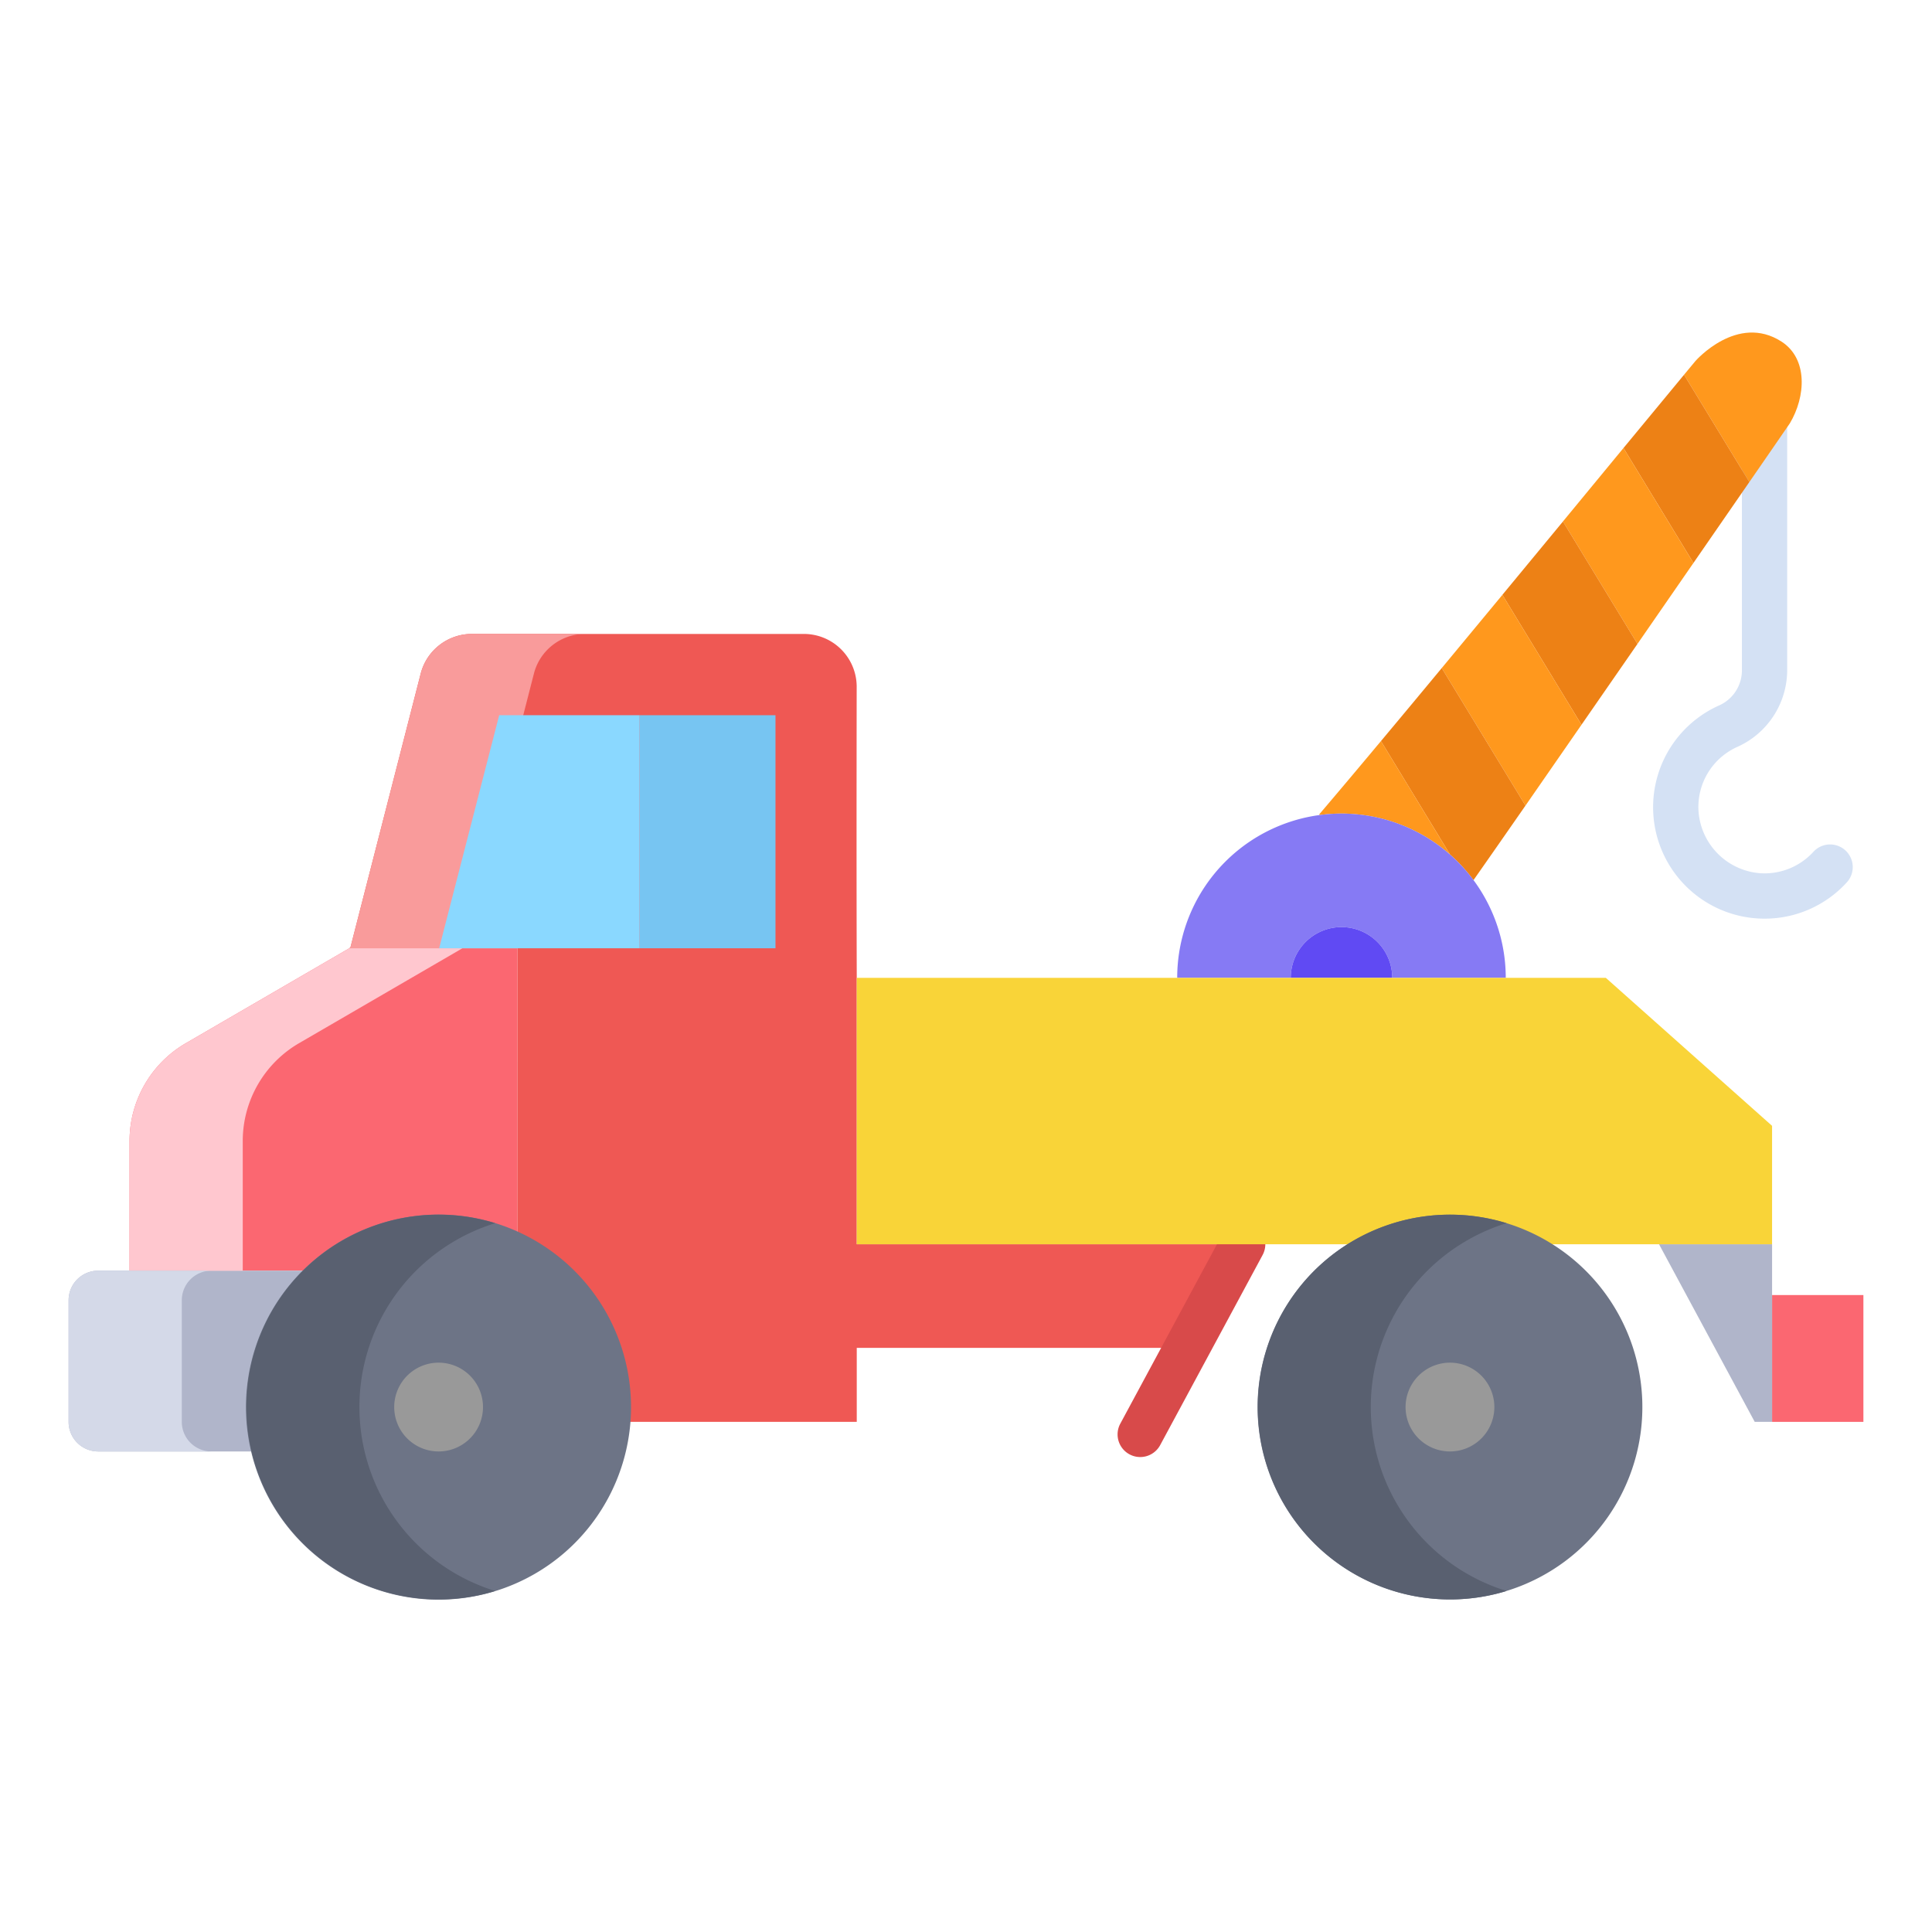 <svg id="Layer_1" height="512" viewBox="0 0 512 512" width="512" xmlns="http://www.w3.org/2000/svg" data-name="Layer 1"><path d="m467.622 243.454c-.623 0-1.246-.02-1.873-.059a29.538 29.538 0 0 1 -10.325-56.377 10.174 10.174 0 0 0 6.2-9.247v-64.755a6 6 0 1 1 12 0v64.755a22.324 22.324 0 0 1 -13.24 20.173 17.457 17.457 0 0 0 -10.26 17.07 17.727 17.727 0 0 0 16.37 16.4 17.509 17.509 0 0 0 14.05-5.648 6 6 0 1 1 8.847 8.107 29.417 29.417 0 0 1 -21.769 9.581z" fill="#d4e1f4"/><path d="m227.05 329.74v-70.6c-.08-23.97-.05-55.68-.02-77.13a14 14 0 0 0 -14-14.01h-87.98a13.994 13.994 0 0 0 -13.56 10.52l-18.63 72.6-.31.18h44.55l-.02 125.51h89.97v-19.61h87.39l.06.04h.01l14.81-27.5z" fill="#ef5854"/><path d="m116.38 251.3h-23.83l-43.29 25.15a30 30 0 0 0 -14.93 25.94v34.35h45.73l.11.11 56.93 1.5v-87.05z" fill="#fb6771"/><path d="m469.62 343.2h24.2v33.61h-24.2z" fill="#fb6771"/><path d="m439.66 329.74 25.36 47.07h4.6v-47.07z" fill="#b0b5ca"/><path d="m472.11 90.52c7.06 4.55 6.44 14.61 2.22 21.66-.04.06-1.76 2.57-4.71 6.84-1.65 2.39-3.69 5.34-6.02 8.72l-17.31-28.43q1.635-1.98 3.03-3.65s11.07-12.68 22.79-5.14z" fill="#ff981d"/><path d="m446.29 99.31 17.31 28.43c-4.15 6.01-9.24 13.38-14.82 21.45l-18.54-30.46c6.27-7.59 11.77-14.25 16.05-19.42z" fill="#ed8115"/><path d="m430.24 118.73 18.54 30.46c-4.69 6.8-9.73 14.08-14.83 21.45l-19.75-32.44v-.01c5.68-6.89 11.11-13.46 16.04-19.46z" fill="#ff981d"/><path d="m414.2 138.2 19.75 32.44c-4.97 7.19-10 14.46-14.84 21.43l-20.96-34.43v-.01c5.45-6.59 10.86-13.14 16.05-19.43z" fill="#ed8115"/><path d="m398.15 157.64 20.96 34.43c-5.3 7.67-10.37 14.97-14.84 21.42l-.01-.01-22.18-36.44c5.29-6.37 10.7-12.91 16.07-19.4z" fill="#ff981d"/><path d="m404.26 213.48.01.01c-5.84 8.4-10.68 15.35-13.77 19.74l-.01.01a43.193 43.193 0 0 0 -6.2-6.76l-18.32-30.09c5.12-6.12 10.55-12.64 16.11-19.35z" fill="#ed8115"/><path d="m365.97 196.39 18.32 30.09a43.615 43.615 0 0 0 -34.63-10.48l-.03-.21c4.81-5.65 10.36-12.24 16.34-19.4z" fill="#ff981d"/><path d="m80.06 336.74h-54.03a7.844 7.844 0 0 0 -7.85 7.85v32.22a7.842 7.842 0 0 0 7.85 7.84h53.59l.55-47.8z" fill="#b0b5ca"/><path d="m399.04 259.14h-30.08a13.45 13.45 0 0 0 -26.9 0h-30.09a43.535 43.535 0 0 1 87.07 0z" fill="#867af4"/><path d="m368.96 259.14h-26.9a13.45 13.45 0 0 1 26.9 0z" fill="#604af3"/><path d="m169.51 189.54h36v61.76h-36z" fill="#77c5f2"/><path d="m167.23 372.89c0 1.32-.05 2.63-.15 3.92a51.025 51.025 0 1 1 .15-3.92z" fill="#6d7486"/><path d="m116.24 361.12a11.765 11.765 0 1 1 -11.77 11.77 11.768 11.768 0 0 1 11.77-11.77z" fill="#999"/><path d="m95.25 372.89a50.941 50.941 0 0 1 23.82-43.15h.01a50.675 50.675 0 0 1 12.164-5.588 51.014 51.014 0 0 0 -42.164 5.588h-.01a51 51 0 0 0 42.17 91.885 51 51 0 0 1 -35.99-48.735z" fill="#596070"/><path d="m122.55 251.3.31-.18 18.63-72.6a13.994 13.994 0 0 1 13.56-10.52h-30a13.994 13.994 0 0 0 -13.56 10.52l-18.63 72.6-.31.18z" fill="#f99b9b"/><path d="m64.33 336.74v-34.35a30 30 0 0 1 14.93-25.94l43.29-25.15h-30l-43.29 25.15a30 30 0 0 0 -14.93 25.94v34.35z" fill="#ffc7cf"/><path d="m48.18 376.81v-32.22a7.844 7.844 0 0 1 7.85-7.85h-30a7.844 7.844 0 0 0 -7.85 7.85v32.22a7.842 7.842 0 0 0 7.85 7.84h30a7.842 7.842 0 0 1 -7.85-7.84z" fill="#d4d9e8"/><path d="m137.1 251.3h-20.72l15.91-61.76h37.22v61.76z" fill="#8ad8ff"/><path d="m302.168 386.131a6 6 0 0 1 -5.277-8.847l27.15-50.389a6 6 0 1 1 10.564 5.693l-27.149 50.388a6 6 0 0 1 -5.288 3.155z" fill="#d84a4a"/><path d="m425.56 259.14h-198.51v70.6h242.57v-31.38z" fill="#f9d438"/><path d="m411.63 329.87a50.987 50.987 0 1 1 -54.54-.13h.01a50.973 50.973 0 0 1 54.53.13z" fill="#6d7486"/><path d="m384.26 361.12a11.765 11.765 0 1 1 -11.77 11.77 11.777 11.777 0 0 1 11.77-11.77z" fill="#999"/><path d="m363.27 372.89a50.941 50.941 0 0 1 23.82-43.15h.01a50.675 50.675 0 0 1 12.164-5.588 51.014 51.014 0 0 0 -42.164 5.588h-.01a51 51 0 0 0 42.17 91.885 51 51 0 0 1 -35.99-48.735z" fill="#596070"/></svg>